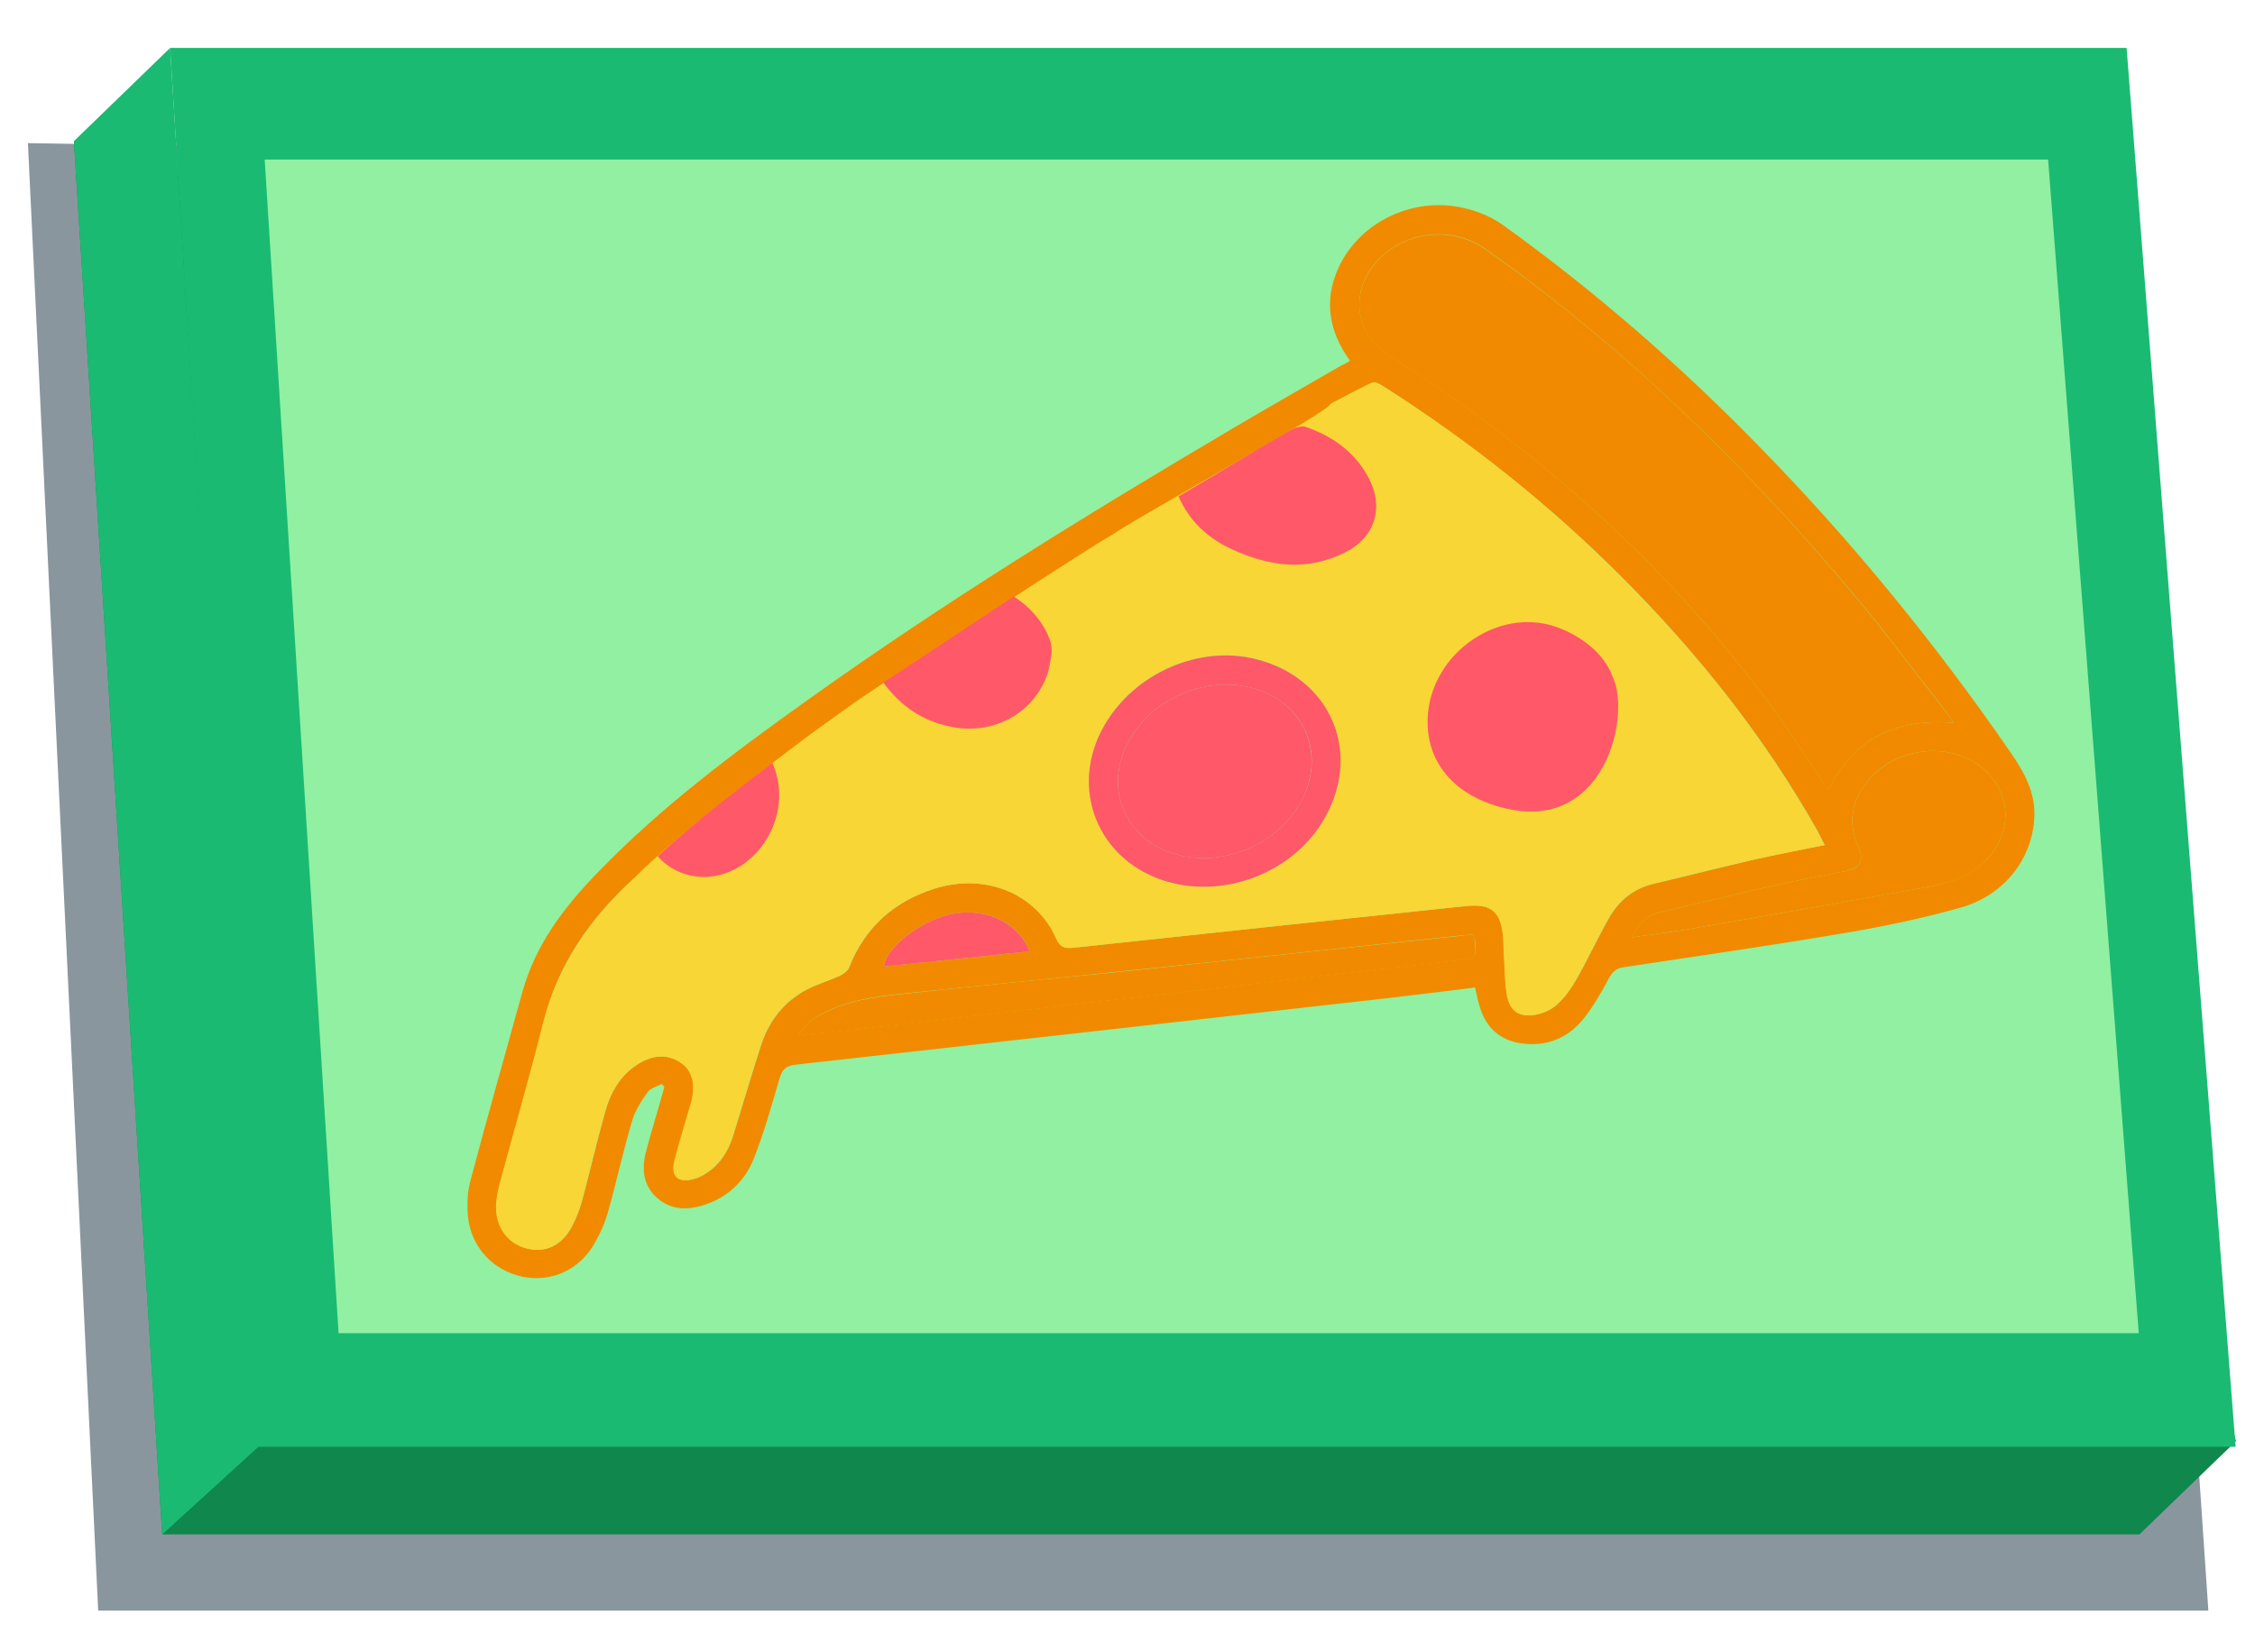 <?xml version="1.0" encoding="utf-8"?>
<!-- Generator: Adobe Illustrator 26.3.1, SVG Export Plug-In . SVG Version: 6.00 Build 0)  -->
<svg version="1.1" xmlns="http://www.w3.org/2000/svg" xmlns:xlink="http://www.w3.org/1999/xlink" x="0px" y="0px"
	 viewBox="0 0 68.67 50.33" style="enable-background:new 0 0 68.67 50.33;" xml:space="preserve">
<style type="text/css">
	.st0{fill:#1C1F2A;}
	.st1{opacity:0.5;}
	.st2{fill:#004766;}
	.st3{opacity:0.14;fill:#7034EE;}
	.st4{opacity:0.14;fill:#00AFA9;}
	.st5{opacity:0.1;fill:#00AFA9;}
	.st6{opacity:0.15;fill:#00A1E2;}
	.st7{opacity:0.14;}
	.st8{fill:#00AFA9;}
	.st9{fill:#FFFFFF;}
	.st10{opacity:0.14;fill:#FFFFFF;}
	.st11{opacity:0.2;}
	.st12{fill:url(#SVGID_1_);}
	.st13{fill:url(#SVGID_00000018237710494999469550000000571216685642001073_);}
	.st14{fill:url(#SVGID_00000044858048281261640150000012611053909966088895_);}
	.st15{fill:url(#SVGID_00000124150345584290132710000003728478282805534879_);}
	.st16{fill:url(#SVGID_00000043437444102547688830000003592356128055438268_);}
	.st17{fill:url(#SVGID_00000008844616719324148760000000857934569847845263_);}
	.st18{fill:url(#SVGID_00000048503163495375600880000005968079213106829955_);}
	.st19{fill:url(#SVGID_00000003823457401448771300000005266186486170630318_);}
	.st20{fill:url(#SVGID_00000057136079739277517720000014864371973174413498_);}
	.st21{fill:url(#SVGID_00000019679570969853475880000002303485394317630124_);}
	.st22{fill:url(#SVGID_00000078742403657646316160000013320371841100960925_);}
	.st23{fill-rule:evenodd;clip-rule:evenodd;fill:#FDFFD2;}
	.st24{opacity:0.5;fill-rule:evenodd;clip-rule:evenodd;fill:#FDFFD2;}
	.st25{fill-rule:evenodd;clip-rule:evenodd;fill:#7034EE;}
	.st26{opacity:0.5;fill-rule:evenodd;clip-rule:evenodd;fill:#3B4D96;}
	.st27{opacity:0.34;fill-rule:evenodd;clip-rule:evenodd;fill:#0F1C4D;}
	.st28{fill:url(#SVGID_00000088131129395562218710000008583634507416744856_);}
	.st29{fill-rule:evenodd;clip-rule:evenodd;fill:url(#SVGID_00000098211743832988658870000007667999544973645442_);}
	.st30{fill-rule:evenodd;clip-rule:evenodd;fill:#FFF7E9;}
	.st31{opacity:0.34;fill-rule:evenodd;clip-rule:evenodd;fill:#C8D2E3;}
	.st32{fill:url(#SVGID_00000164499660356635820560000007669228063040225673_);}
	.st33{opacity:0.5;fill:url(#SVGID_00000168093056596727309040000007586930831035667620_);}
	.st34{fill:url(#SVGID_00000172434415183573839450000015177831990341198977_);}
	.st35{fill:url(#SVGID_00000143616156333614836760000008213564963291872138_);}
	.st36{fill:url(#SVGID_00000048483943623467079750000015563676945772099764_);}
	.st37{fill:url(#SVGID_00000030457908098652375820000004867079924505791133_);}
	.st38{fill:url(#SVGID_00000180364728608822383470000013964432499765242528_);}
	.st39{fill:url(#SVGID_00000155848073733147872120000001536055642338992048_);}
	.st40{fill:url(#SVGID_00000113340901687825458070000012052709468997928093_);}
	.st41{fill:url(#SVGID_00000047026013195839388520000001573590037819690652_);}
	.st42{fill:url(#SVGID_00000005238310273917924590000002752308803365560755_);}
	.st43{fill:url(#SVGID_00000092447622023524775040000012697920730424525224_);}
	.st44{fill:url(#SVGID_00000141416639914975259480000001382203906991967618_);}
	.st45{fill:url(#SVGID_00000135690681620437918610000003014376553855631008_);}
	.st46{fill:url(#SVGID_00000079485685132099571010000016765355772908787372_);}
	.st47{fill:url(#SVGID_00000083789491494417870100000014570239706236612488_);}
	.st48{fill:url(#SVGID_00000170966323242169876420000016948095227437917626_);}
	.st49{opacity:0.1;}
	.st50{fill:url(#SVGID_00000173883512787366815210000014718777418487089585_);}
	.st51{fill:url(#SVGID_00000092452239802416502770000009801749247786493618_);}
	.st52{fill:url(#SVGID_00000093877663655710426420000013083475187991587204_);}
	.st53{clip-path:url(#SVGID_00000177485216358986171310000001245351927532725946_);}
	.st54{fill:#4CDEE5;}
	.st55{clip-path:url(#SVGID_00000029037630895327693280000013916996914634598540_);}
	.st56{fill:url(#SVGID_00000105404497648372224430000016914969868299071138_);}
	.st57{fill:#12FFF8;}
	.st58{fill:#44C6C6;}
	.st59{fill:#8DC6D3;}
	.st60{fill:url(#SVGID_00000105409182437028192820000002874147175446651835_);}
	.st61{fill:#79A9B7;}
	.st62{fill:#037771;}
	.st63{clip-path:url(#SVGID_00000060002817538635433970000013025422712733200813_);}
	.st64{fill:#0F1C4D;}
	.st65{clip-path:url(#SVGID_00000100368282525410665620000017276361347361521551_);}
	.st66{fill:#00A1E2;}
	.st67{fill:#3B4D96;}
	.st68{opacity:0.5;fill:#172F3F;}
	.st69{fill:#C40580;}
	.st70{fill:#FF5869;}
	.st71{fill:#FF008C;}
	.st72{fill:#051135;}
	.st73{fill:#1ABA73;}
	.st74{opacity:0.5;fill:#91F0A1;}
	.st75{opacity:0.2;fill:#00AFA9;}
	.st76{display:none;}
	.st77{display:inline;}
	.st78{fill:#F28A00;}
	.st79{fill:#91F0A1;}
	.st80{fill:#919191;}
	.st81{fill:#80ADB7;}
	.st82{display:inline;clip-path:url(#SVGID_00000044145941127054963980000000533409199099965854_);}
	.st83{display:inline;fill:#F27777;}
	.st84{display:inline;fill:#FFFFFF;}
	.st85{display:inline;fill:#0EEE89;}
	.st86{fill:#132833;}
	.st87{fill:#78A6B4;}
	.st88{clip-path:url(#SVGID_00000072272156575892784290000011711301320559471272_);}
	.st89{clip-path:url(#SVGID_00000027564103949834521530000009316499218736167600_);}
	.st90{clip-path:url(#SVGID_00000112606864187839649700000001783292315649416068_);}
	.st91{clip-path:url(#SVGID_00000034788697339433007130000006701827889067135669_);}
	.st92{fill:#3C707C;}
	.st93{fill:#1ABA73;stroke:#0F1C4D;stroke-width:2.669;stroke-miterlimit:10;}
	.st94{fill:#91F0A1;stroke:#3B4D96;stroke-width:2.669;stroke-miterlimit:10;}
	.st95{fill:#1A3B49;}
	.st96{fill:#172F3F;}
	.st97{fill:url(#SVGID_00000109731284632448102510000005691928785866213021_);}
	.st98{display:inline;fill:#0F1C4D;}
	.st99{display:inline;opacity:0.5;fill:#172F3F;}
	.st100{display:inline;fill:#80ADB7;}
	.st101{display:inline;fill:#00A1E2;}
	.st102{fill:url(#SVGID_00000028312269567728286730000017883280758543438241_);}
	.st103{clip-path:url(#SVGID_00000085953173844326071840000017827722850346980798_);}
	.st104{fill:#1B3544;}
	.st105{fill:#204451;}
	.st106{fill:url(#SVGID_00000144315653667583306270000006151168324824344979_);}
	.st107{fill:url(#SVGID_00000108294238044636931450000002033849643263954826_);}
	.st108{fill:url(#SVGID_00000159472172166996902880000010281475580469572768_);}
	.st109{fill:url(#SVGID_00000086678945196023127630000002275935383213242758_);}
	.st110{fill:url(#SVGID_00000041261647334721522000000005745012852151585411_);}
	.st111{fill:url(#SVGID_00000114046113849775536720000009884004315265264278_);}
	.st112{opacity:0.1;fill:#FFFFFF;}
	.st113{fill:url(#SVGID_00000068673296880523915270000005677844980159014580_);}
	.st114{fill:url(#SVGID_00000059301243430265431630000000123933971474145708_);}
	.st115{fill:url(#SVGID_00000137100544366195706800000005137354785273302702_);}
	.st116{fill:url(#SVGID_00000006699871892694730900000017672041319830783155_);}
	.st117{fill:url(#SVGID_00000021082737645238410270000015924969474323850687_);}
	.st118{fill:url(#SVGID_00000076595021547078822120000009903322662444043917_);}
	.st119{clip-path:url(#SVGID_00000182491413512641683690000013781636937716138637_);}
	.st120{fill:#1B4051;}
	.st121{fill:url(#SVGID_00000173852051805255266410000017484876530985632141_);}
	.st122{fill:url(#SVGID_00000094598900568019672230000002883117744199676065_);}
	.st123{fill:url(#SVGID_00000083777607670972917690000009828390956616324740_);}
	.st124{fill:url(#SVGID_00000149376520815139011550000002066247389182890676_);}
	.st125{fill:url(#SVGID_00000157994072575072709600000007662071554363907977_);}
	.st126{fill:url(#SVGID_00000067211519336182215650000003246266333756276870_);}
	.st127{fill:url(#SVGID_00000150787065530472212610000015996670574874585516_);}
	.st128{fill:url(#SVGID_00000050642233460479727130000014981050787124772263_);}
	.st129{fill:url(#SVGID_00000138533142505290104940000014069477174971482557_);}
	.st130{fill:url(#SVGID_00000080898374484544090830000004230417707922089134_);}
	.st131{fill:url(#SVGID_00000052095226807858266950000001761249761585751948_);}
	.st132{fill:url(#SVGID_00000098197337374306356240000006285834395739735211_);}
	.st133{fill:#EAEAEA;}
	.st134{fill:url(#SVGID_00000169530018496351900990000009167173516661694592_);}
	.st135{fill:url(#SVGID_00000014609941982670309520000008825139929107637155_);}
	.st136{fill:url(#SVGID_00000051373149708595909140000011342671408590784675_);}
	.st137{fill:url(#SVGID_00000181786660578846739950000009431452201454353328_);}
	.st138{fill:url(#SVGID_00000154418171459967437400000007341197460808625070_);}
	.st139{fill:url(#SVGID_00000142876571612640114200000006400862358296967860_);}
	.st140{fill:url(#SVGID_00000157290051810204146980000000938810623783268019_);}
	.st141{fill:url(#SVGID_00000093887691624299811040000001380245935794691237_);}
	.st142{fill:url(#SVGID_00000039827223576792870420000015152917745225010862_);}
	.st143{fill:url(#SVGID_00000175283888655410811970000017606534553825613485_);}
	.st144{fill:url(#SVGID_00000163757156688497007170000002015982288636363689_);}
	.st145{fill:url(#SVGID_00000005964160251750291750000015176806605207736982_);}
	.st146{fill:#7034EE;}
	.st147{fill:#10874C;}
	.st148{fill:#552CC6;}
	.st149{fill:#0457BA;}
	.st150{fill:#0666F2;}
	.st151{fill:#030A1E;}
	.st152{fill:url(#SVGID_00000173159839274457896280000013044033466550103458_);}
	.st153{fill:#BC0472;}
	.st154{opacity:0.1;fill:#44C6C6;}
	.st155{fill:none;stroke:#F7D636;stroke-width:1.095;stroke-miterlimit:10;}
	.st156{opacity:0.5;fill:#F7D636;stroke:#F7D636;stroke-width:1.095;stroke-miterlimit:10;}
	.st157{fill:none;stroke:#F7D636;stroke-width:0.437;stroke-miterlimit:10;}
	.st158{fill:none;stroke:#F7D636;stroke-width:0.547;stroke-linecap:round;stroke-miterlimit:10;}
	.st159{fill:none;stroke:#F7D636;stroke-miterlimit:10;}
	.st160{fill:#9DD199;stroke:#1B1D4C;stroke-width:0.864;stroke-miterlimit:10;}
	.st161{fill:#1B1D4C;}
	.st162{fill:#F7D636;}
	.st163{fill:#EF596A;}
	.st164{fill:#F08921;}
	.st165{clip-path:url(#SVGID_00000079444579630198862960000008043398083464106922_);}
	.st166{clip-path:url(#SVGID_00000147193876446195547200000003504264016976245437_);fill:#FFFFFF;}
	.st167{clip-path:url(#SVGID_00000094595189773089460510000009741999738310749843_);}
	.st168{clip-path:url(#SVGID_00000154422132793535182570000012182214978472287370_);fill:#FFFFFF;}
</style>
<g id="background">
</g>
<g id="Gradients">
</g>
<g id="spaceship_1_">
</g>
<g id="Vulnerability_Error">
</g>
<g id="Pizza">
	<polygon class="st68" points="64.29,5.43 0.85,4.36 2.99,49.06 67.25,49.06 	"/>
	<g>
		<path class="st147" d="M62.61,23.02L2.25,4.3l2.69,42.44h60.21c0.98-0.95,1.96-1.89,2.94-2.84C66.25,36.92,64.44,30,62.61,23.02z"
			/>
		<polygon class="st73" points="7.87,44.07 4.94,46.74 2.25,4.3 5.18,1.46 		"/>
		<g>
			<polygon class="st79" points="66.6,42.34 9.07,42.34 6.62,3.16 63.57,3.16 			"/>
			<path class="st73" d="M68.08,44.07H7.83L5.18,1.46h59.58L68.08,44.07z M10.31,40.61h54.82L62.37,4.86H8.06L10.31,40.61z"/>
		</g>
	</g>
	<g>
		<path class="st78" d="M41.11,10.99c-0.64-0.89-0.8-1.83-0.36-2.81c0.59-1.32,2.07-2.1,3.52-1.9c0.56,0.08,1.07,0.27,1.52,0.59
			c2.82,2.03,5.43,4.31,7.85,6.8c2.79,2.86,5.31,5.95,7.58,9.24c0.42,0.61,0.77,1.23,0.73,1.99c-0.06,1.26-0.91,2.37-2.25,2.75
			c-1.19,0.33-2.41,0.59-3.64,0.79c-2.19,0.37-4.4,0.69-6.6,1.02c-0.23,0.03-0.35,0.13-0.46,0.33c-0.22,0.42-0.46,0.83-0.75,1.21
			c-0.44,0.56-1.03,0.85-1.75,0.8c-0.74-0.05-1.23-0.43-1.44-1.14c-0.06-0.18-0.09-0.37-0.14-0.58c-0.88,0.11-1.75,0.22-2.62,0.32
			c-6.02,0.68-12.04,1.36-18.06,2.03c-0.3,0.03-0.42,0.14-0.5,0.42c-0.24,0.82-0.47,1.64-0.78,2.43c-0.28,0.71-0.82,1.22-1.57,1.44
			c-0.5,0.15-0.99,0.13-1.4-0.25c-0.41-0.38-0.45-0.87-0.32-1.38c0.14-0.54,0.31-1.08,0.46-1.62c0.04-0.12,0.07-0.24,0.1-0.37
			c-0.03-0.03-0.05-0.06-0.08-0.08c-0.15,0.08-0.34,0.12-0.43,0.25c-0.19,0.27-0.38,0.56-0.47,0.87c-0.27,0.91-0.47,1.84-0.73,2.76
			c-0.09,0.33-0.23,0.65-0.4,0.95c-0.46,0.83-1.32,1.22-2.21,1.04c-0.9-0.19-1.57-0.91-1.66-1.84c-0.03-0.35-0.02-0.72,0.07-1.06
			c0.51-1.93,1.06-3.86,1.59-5.78c0.4-1.44,1.27-2.58,2.29-3.63c1.92-1.99,4.13-3.64,6.37-5.24c4.18-2.99,8.55-5.68,12.97-8.29
			c1.1-0.65,2.21-1.28,3.31-1.92C40.94,11.1,41.01,11.05,41.11,10.99z M19.3,26.76c-1.35,1.23-2.32,2.63-2.75,4.39
			c-0.41,1.62-0.88,3.23-1.31,4.85c-0.06,0.21-0.1,0.42-0.12,0.64c-0.06,0.66,0.3,1.21,0.89,1.38c0.6,0.17,1.12-0.08,1.43-0.7
			c0.12-0.24,0.22-0.49,0.29-0.75c0.24-0.9,0.45-1.8,0.7-2.7c0.17-0.61,0.47-1.14,1.04-1.48c0.42-0.25,0.86-0.3,1.28-0.01
			c0.34,0.23,0.45,0.68,0.3,1.21c-0.16,0.58-0.34,1.16-0.5,1.75c-0.13,0.49,0.1,0.71,0.59,0.57c0.12-0.03,0.24-0.09,0.35-0.16
			c0.42-0.26,0.68-0.66,0.83-1.13c0.29-0.93,0.56-1.86,0.86-2.79c0.24-0.72,0.68-1.3,1.36-1.67c0.33-0.18,0.7-0.28,1.04-0.44
			c0.11-0.05,0.24-0.15,0.28-0.25c0.48-1.22,1.37-2.01,2.6-2.4c1.55-0.49,3.1,0.15,3.7,1.5c0.12,0.27,0.25,0.33,0.53,0.3
			c3.98-0.43,7.97-0.85,11.95-1.27c0.78-0.08,1.07,0.16,1.14,0.94c0.01,0.15,0.01,0.3,0.02,0.45c0.03,0.43,0.02,0.87,0.09,1.29
			c0.08,0.51,0.37,0.72,0.87,0.63c0.24-0.04,0.5-0.16,0.68-0.33c0.23-0.22,0.42-0.49,0.58-0.77c0.34-0.6,0.63-1.23,0.97-1.83
			c0.3-0.54,0.75-0.91,1.37-1.06c1-0.23,1.99-0.49,2.99-0.72c0.72-0.17,1.45-0.3,2.22-0.46c-0.1-0.18-0.17-0.34-0.25-0.48
			c-1.6-2.83-3.61-5.35-5.9-7.65c-2.22-2.23-4.67-4.17-7.32-5.86c-0.09-0.06-0.24-0.13-0.32-0.09c-0.41,0.19-0.8,0.41-1.27,0.65
			c0.18,0.11,0.28,0.16,0.36,0.23c0.43,0.37,0.93,0.69,1.28,1.13c1.2,1.5,0.71,3.38-1.08,4.08c-1.71,0.67-3.33,0.32-4.77-0.76
			c-0.49-0.36-0.85-0.9-1.29-1.38c-0.34,0.21-0.73,0.48-1.15,0.7c-0.58,0.3-6.67,4.38-7.73,5.03c-0.57,0.41-1.16,0.82-1.73,1.25
			c-0.05,0.04-0.07,0.19-0.04,0.27c0.33,0.85,0.33,1.71,0.03,2.57c-0.49,1.42-1.91,2.33-3.4,2.15C20.34,27.5,19.8,27.2,19.3,26.76z
			 M59.5,22.02c-0.1-0.14-0.16-0.24-0.23-0.33c-0.92-1.18-1.82-2.39-2.78-3.54c-3.33-3.97-7.01-7.57-11.26-10.57
			c-1.11-0.78-2.7-0.5-3.48,0.6c-0.62,0.89-0.41,2.01,0.49,2.61c0.41,0.27,0.82,0.52,1.22,0.79c4.83,3.26,8.91,7.26,12.03,12.21
			c0.05,0.08,0.12,0.16,0.19,0.27C56.47,22.47,57.76,21.88,59.5,22.02z M49.71,28.55c0.61-0.09,1.17-0.15,1.73-0.25
			c2.44-0.42,4.87-0.85,7.3-1.29c0.65-0.12,1.27-0.33,1.76-0.83c0.89-0.94,0.72-2.3-0.39-2.97c-0.99-0.6-2.43-0.37-3.19,0.53
			c-0.53,0.62-0.67,1.31-0.32,2.08c0.17,0.38,0.04,0.62-0.37,0.71c-0.62,0.13-1.25,0.23-1.87,0.37c-1.26,0.28-2.52,0.59-3.79,0.88
			C50.17,27.87,49.9,28.11,49.71,28.55z M44.87,28.47c-0.12,0.01-0.22,0.01-0.33,0.02c-3.5,0.37-7,0.75-10.5,1.11
			c-2.19,0.23-4.38,0.44-6.57,0.67c-0.84,0.09-1.68,0.2-2.44,0.61c-0.27,0.15-0.52,0.32-0.71,0.65c0.67-0.07,1.28-0.12,1.88-0.19
			c6.08-0.7,12.17-1.4,18.25-2.1c0.51-0.06,0.51-0.06,0.47-0.57C44.9,28.62,44.88,28.56,44.87,28.47z M35.89,15.12
			c0.33,0.77,0.89,1.27,1.6,1.61c1.15,0.55,2.34,0.7,3.52,0.08c0.89-0.47,1.14-1.38,0.66-2.26c-0.42-0.78-1.1-1.26-1.92-1.54
			c-0.1-0.04-0.25,0-0.36,0.06c-0.35,0.19-0.69,0.39-1.04,0.6C37.54,14.14,36.72,14.62,35.89,15.12z M31.35,28.98
			c-0.31-0.83-1.19-1.28-2.17-1.17c-0.96,0.11-2.18,0.98-2.26,1.63C28.39,29.29,29.85,29.14,31.35,28.98z"/>
		<path class="st162" d="M19.3,26.76c1.25-1.3,5.03-4.13,5.08-4.17c0.58-0.43,1.17-0.85,1.73-1.25c1.18-0.81,7.15-4.73,7.73-5.03
			c0.63-0.47,6.84-3.88,6.66-4c0.47-0.24,0.86-0.46,1.27-0.65c0.08-0.04,0.22,0.03,0.32,0.09c2.66,1.68,5.1,3.63,7.32,5.86
			c2.29,2.3,4.3,4.82,5.9,7.65c0.08,0.15,0.16,0.3,0.25,0.48c-0.77,0.16-1.5,0.3-2.22,0.46c-1,0.23-1.99,0.48-2.99,0.72
			c-0.62,0.14-1.07,0.52-1.37,1.06c-0.34,0.6-0.63,1.23-0.97,1.83c-0.16,0.28-0.34,0.56-0.58,0.77c-0.18,0.17-0.44,0.29-0.68,0.33
			c-0.51,0.09-0.79-0.12-0.87-0.63c-0.07-0.42-0.06-0.86-0.09-1.29c-0.01-0.15-0.01-0.3-0.02-0.45c-0.07-0.78-0.36-1.02-1.14-0.94
			c-3.99,0.42-7.97,0.84-11.95,1.27c-0.28,0.03-0.41-0.03-0.53-0.3c-0.6-1.35-2.15-1.99-3.7-1.5c-1.23,0.39-2.12,1.17-2.6,2.4
			c-0.04,0.11-0.17,0.2-0.28,0.25c-0.34,0.16-0.71,0.26-1.04,0.44c-0.68,0.36-1.12,0.94-1.36,1.67c-0.3,0.92-0.57,1.86-0.86,2.79
			c-0.15,0.46-0.4,0.86-0.83,1.13c-0.11,0.07-0.23,0.12-0.35,0.16c-0.49,0.14-0.72-0.08-0.59-0.57c0.15-0.59,0.33-1.16,0.5-1.75
			c0.15-0.53,0.05-0.97-0.3-1.21c-0.42-0.29-0.86-0.24-1.28,0.01c-0.56,0.34-0.87,0.87-1.04,1.48c-0.25,0.89-0.46,1.8-0.7,2.7
			c-0.07,0.26-0.17,0.51-0.29,0.75c-0.31,0.62-0.83,0.87-1.43,0.7c-0.59-0.17-0.95-0.71-0.89-1.38c0.02-0.21,0.06-0.43,0.12-0.64
			c0.44-1.62,0.91-3.23,1.31-4.85C16.99,29.4,17.96,27.99,19.3,26.76z M35.56,26.86c1.74,0.5,3.74-0.27,4.69-1.8
			c1.27-2.04,0.32-4.4-2-4.99c-1.73-0.43-3.69,0.42-4.61,2C32.53,24,33.43,26.25,35.56,26.86z"/>
		<path class="st78" d="M59.5,22.02c-1.74-0.14-3.03,0.45-3.82,2.05c-0.08-0.1-0.14-0.18-0.19-0.27
			c-3.11-4.95-7.19-8.95-12.03-12.21c-0.4-0.27-0.82-0.53-1.22-0.79c-0.9-0.6-1.11-1.72-0.49-2.61c0.78-1.11,2.37-1.38,3.48-0.6
			c4.25,2.99,7.93,6.59,11.26,10.57c0.96,1.15,1.86,2.36,2.78,3.54C59.34,21.78,59.4,21.88,59.5,22.02z"/>
		<path class="st78" d="M49.71,28.55c0.18-0.44,0.45-0.68,0.86-0.77c1.26-0.29,2.52-0.6,3.79-0.88c0.62-0.14,1.25-0.25,1.87-0.37
			c0.41-0.08,0.54-0.33,0.37-0.71c-0.35-0.76-0.21-1.46,0.32-2.08c0.77-0.9,2.2-1.13,3.19-0.53c1.11,0.67,1.28,2.03,0.39,2.97
			c-0.48,0.51-1.1,0.71-1.76,0.83c-2.43,0.44-4.87,0.87-7.3,1.29C50.89,28.39,50.32,28.46,49.71,28.55z"/>
		<path class="st78" d="M44.87,28.47c0.02,0.09,0.03,0.15,0.04,0.21c0.05,0.51,0.05,0.51-0.47,0.57c-6.08,0.7-12.17,1.4-18.25,2.1
			c-0.6,0.07-1.2,0.12-1.88,0.19c0.19-0.33,0.44-0.51,0.71-0.65c0.76-0.41,1.6-0.52,2.44-0.61c2.19-0.24,4.38-0.45,6.57-0.67
			c3.5-0.37,7-0.74,10.5-1.11C44.64,28.48,44.75,28.48,44.87,28.47z"/>
		<path class="st70" d="M35.89,15.12c0.83-0.49,1.65-0.98,2.46-1.46c0.34-0.2,0.69-0.41,1.04-0.6c0.1-0.05,0.26-0.09,0.36-0.06
			c0.82,0.28,1.5,0.76,1.92,1.54c0.48,0.88,0.22,1.8-0.66,2.26c-1.18,0.62-2.36,0.46-3.52-0.08C36.78,16.39,36.22,15.88,35.89,15.12
			z"/>
		<path class="st70" d="M31.97,19.49c0.06,0.16,0.07,0.34,0.04,0.51c-0.04,0.23-0.07,0.46-0.16,0.66c-0.47,1.14-1.68,1.74-2.93,1.47
			c-0.83-0.18-1.49-0.61-2.02-1.34c1.34-0.88,2.65-1.75,3.97-2.62C30.89,18.19,31.66,18.62,31.97,19.49z"/>
		<path class="st70" d="M23.52,23.24c0.51,1.14,0.04,2.49-0.97,3.14c-0.83,0.53-1.9,0.42-2.52-0.3
			C21.33,24.91,22.33,24.15,23.52,23.24z"/>
		<path class="st70" d="M31.35,28.98c-1.5,0.16-2.97,0.31-4.43,0.46c0.08-0.65,1.3-1.52,2.26-1.63
			C30.16,27.7,31.04,28.16,31.35,28.98z"/>
		<path class="st70" d="M35.56,26.86c-2.13-0.61-3.04-2.86-1.92-4.78c0.92-1.58,2.89-2.44,4.61-2c2.33,0.58,3.28,2.95,2,4.99
			C39.3,26.59,37.3,27.36,35.56,26.86z M35.8,26.02c1.46,0.43,3.2-0.34,3.87-1.7c0.69-1.4,0.04-2.89-1.45-3.34
			c-1.45-0.44-3.17,0.29-3.87,1.64C33.61,24.04,34.26,25.57,35.8,26.02z"/>
		<path class="st70" d="M45.23,24.43c-1.14-0.45-1.88-1.43-1.74-2.75c0.2-1.84,2.15-3.16,3.85-2.6c0.73,0.24,1.5,0.79,1.76,1.52
			C49.72,21.84,48.78,25.82,45.23,24.43z"/>
		<path class="st70" d="M35.8,26.02c-1.54-0.45-2.19-1.98-1.45-3.4c0.7-1.35,2.42-2.08,3.87-1.64c1.49,0.45,2.13,1.94,1.45,3.34
			C39,25.68,37.26,26.45,35.8,26.02z"/>
	</g>
</g>
<g id="Maze">
</g>
<g id="Calculator">
</g>
<g id="Signs">
</g>
</svg>
